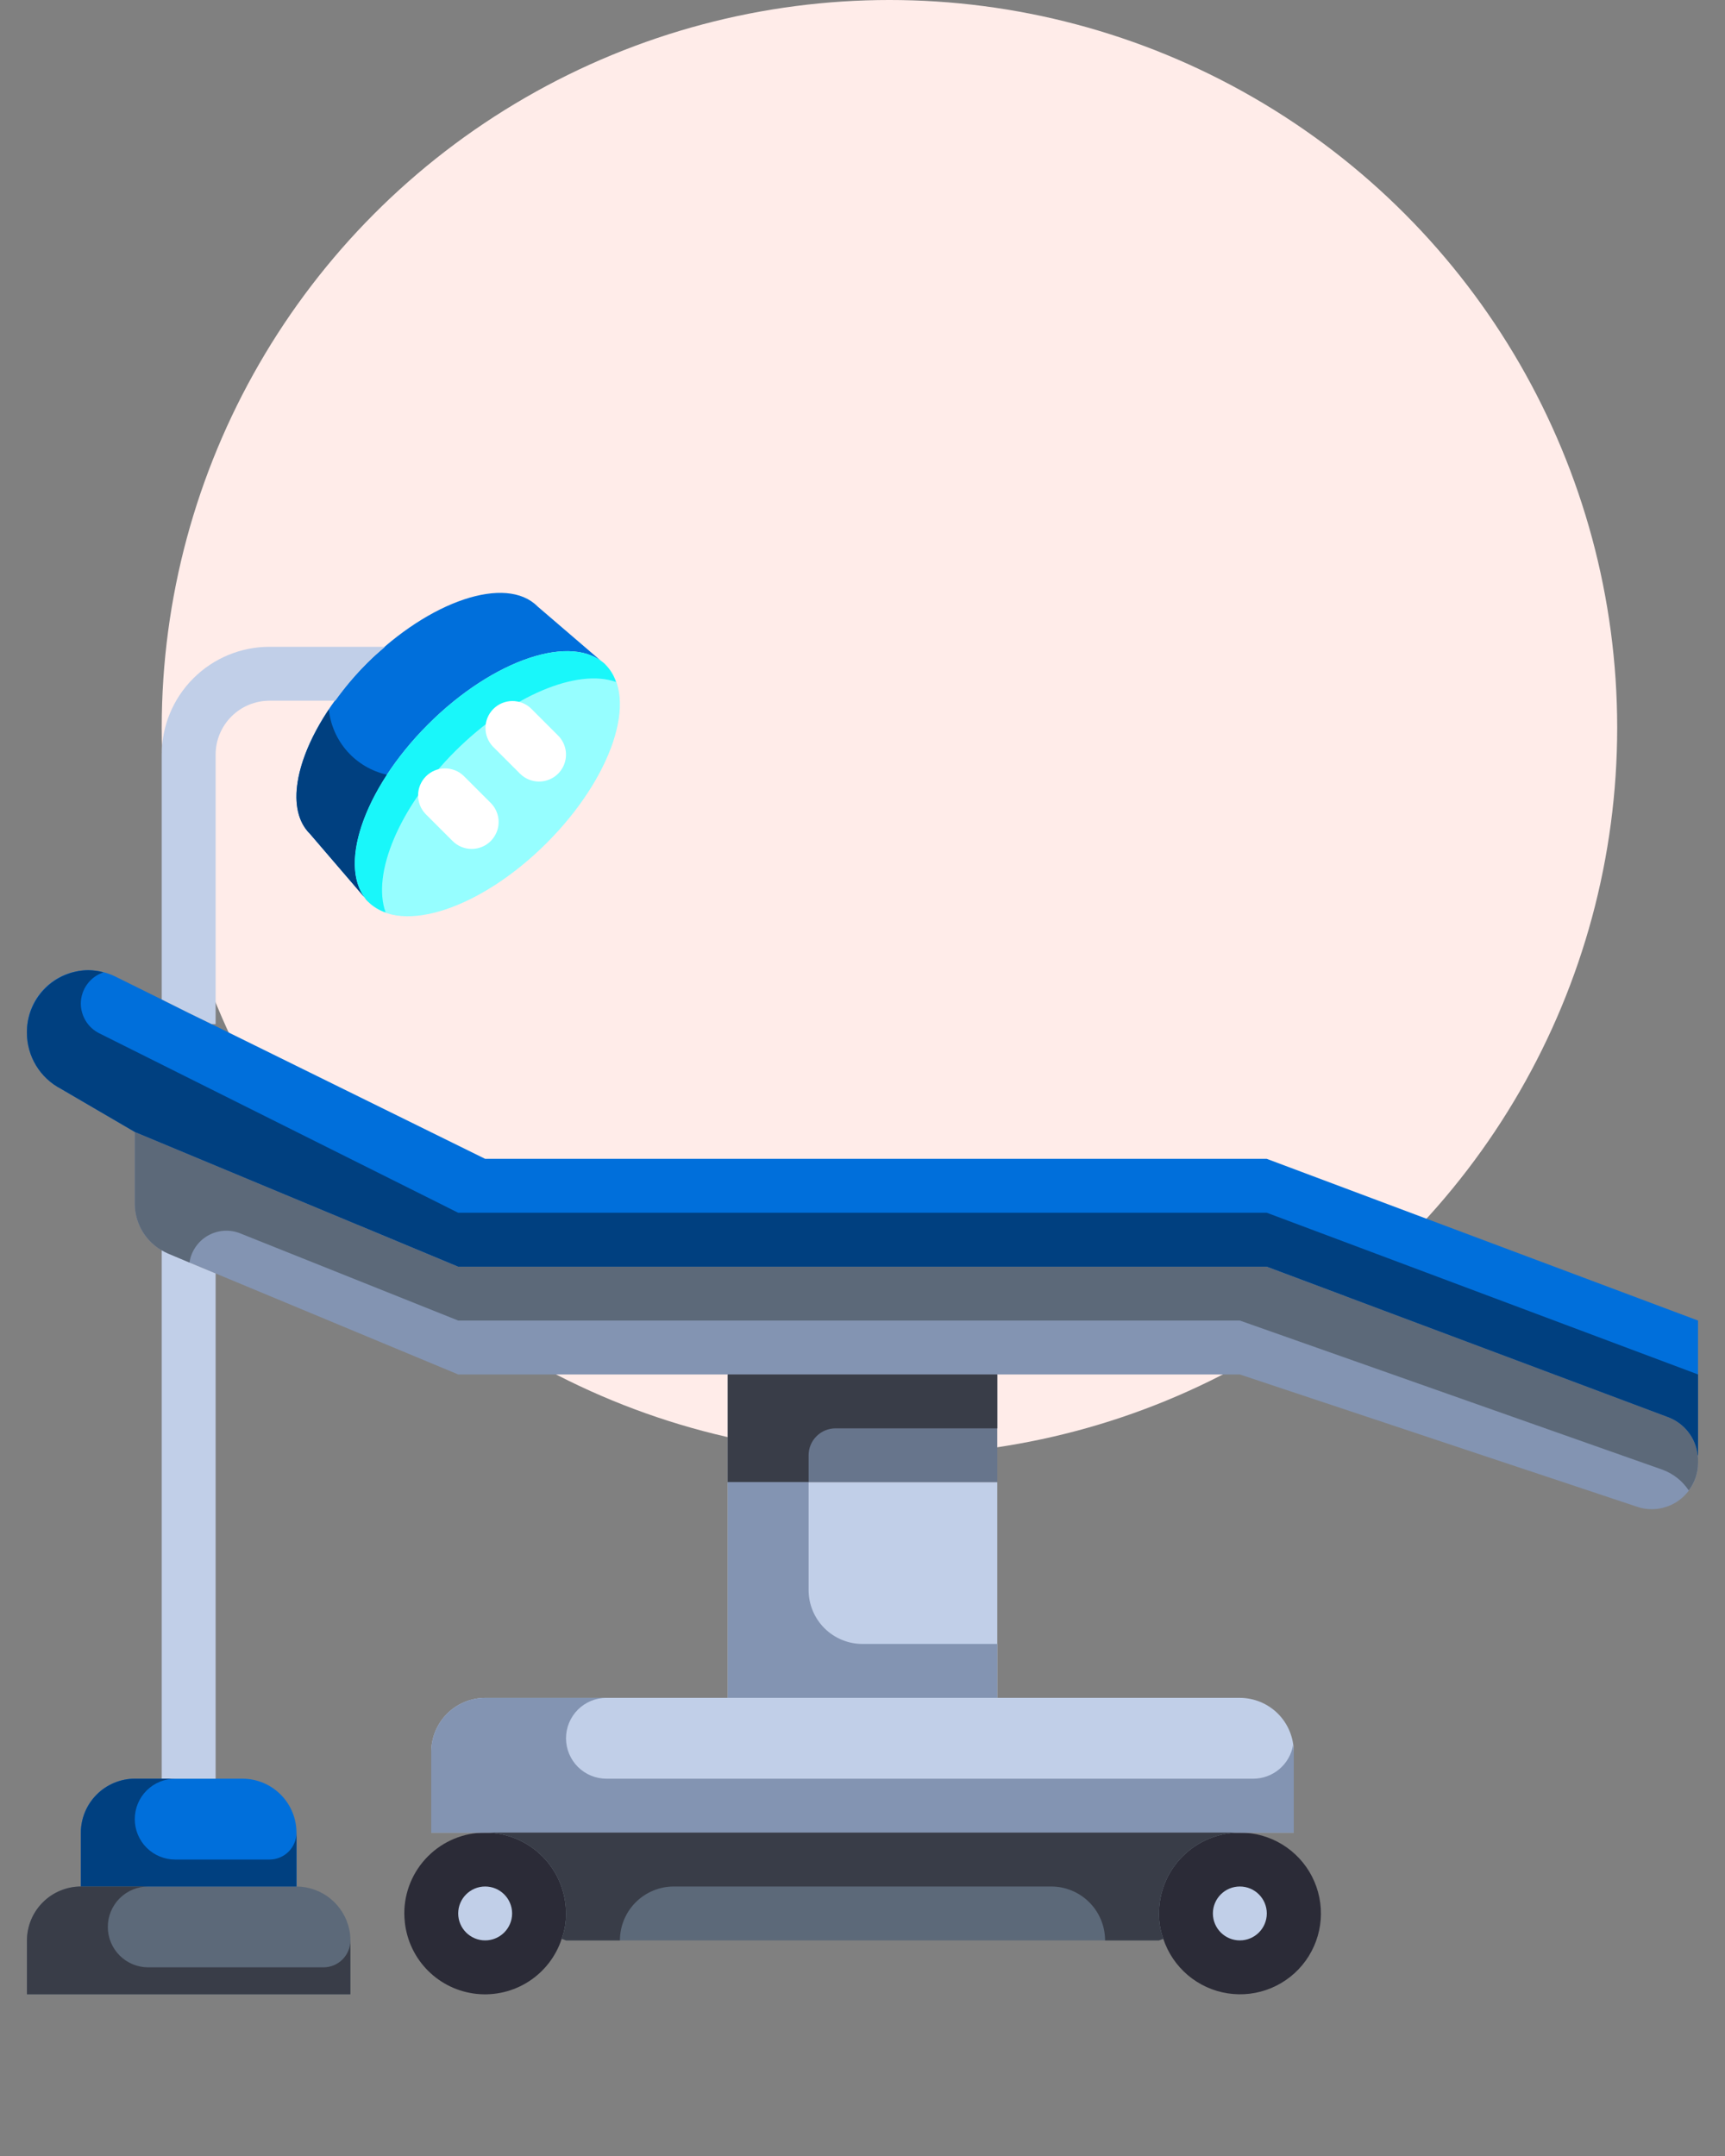 <svg width="64" height="80" viewBox="0 0 64 80" fill="none" xmlns="http://www.w3.org/2000/svg">
<rect x="0" y="0" width="64" height="80" fill="#808080" stroke="none"/>
<circle cx="33" cy="27" r="27" fill="#FFECE9"/>
<path d="M22.481 24.681C23.691 25.901 22.711 28.851 20.281 31.281C17.851 33.711 14.9 34.691 13.681 33.481C12.462 32.271 13.451 29.311 15.881 26.881C18.311 24.451 21.271 23.471 22.481 24.681V24.681Z" fill="#96FEFF"/>
<path d="M19.941 22.5L22.481 24.68C21.271 23.47 18.311 24.45 15.881 26.88C13.451 29.31 12.471 32.27 13.681 33.48L11.501 30.94C10.331 29.78 11.281 26.94 13.611 24.61C15.941 22.28 18.781 21.331 19.941 22.5V22.5Z" fill="#006FDB"/>
<path d="M11 68V70H3V68C3.002 67.47 3.213 66.962 3.588 66.588C3.962 66.213 4.47 66.002 5 66H9C9.53 66.002 10.038 66.213 10.412 66.588C10.787 66.962 10.998 67.47 11 68V68Z" fill="#006FDB"/>
<path d="M11 70C11.46 70.002 11.906 70.163 12.263 70.454C12.619 70.745 12.865 71.15 12.96 71.6C12.989 71.731 13.002 71.866 13 72V74H1V72C1.002 71.47 1.213 70.962 1.588 70.588C1.962 70.213 2.47 70.002 3 70H11Z" fill="#5C6979"/>
<path d="M21 71C21.004 71.32 20.95 71.639 20.84 71.94C20.627 72.59 20.198 73.148 19.623 73.52C19.049 73.892 18.364 74.056 17.684 73.985C17.003 73.914 16.367 73.611 15.883 73.128C15.398 72.645 15.094 72.01 15.02 71.33C15.01 71.22 15 71.11 15 71C15 70.204 15.316 69.441 15.879 68.879C16.441 68.316 17.204 68 18 68C18.796 68 19.559 68.316 20.121 68.879C20.684 69.441 21 70.204 21 71Z" fill="#2B2B37"/>
<path d="M45.999 68C46.552 67.998 47.095 68.15 47.568 68.437C48.04 68.725 48.424 69.137 48.677 69.629C48.929 70.121 49.041 70.673 49 71.225C48.958 71.776 48.765 72.305 48.442 72.754C48.118 73.203 47.677 73.553 47.167 73.767C46.657 73.981 46.098 74.049 45.551 73.965C45.005 73.881 44.492 73.647 44.07 73.29C43.648 72.932 43.333 72.465 43.159 71.94C43.05 71.639 42.995 71.32 42.999 71C42.999 70.204 43.315 69.441 43.878 68.879C44.441 68.316 45.204 68 45.999 68Z" fill="#2B2B37"/>
<path d="M43 71C42.996 71.32 43.05 71.639 43.16 71.94L43 72H21L20.84 71.94C20.95 71.639 21.004 71.32 21 71C21 70.204 20.684 69.441 20.121 68.879C19.559 68.316 18.796 68 18 68H46C45.204 68 44.441 68.316 43.879 68.879C43.316 69.441 43 70.204 43 71Z" fill="#5C6979"/>
<path d="M48 65V68H16V65C16.002 64.47 16.213 63.962 16.587 63.587C16.962 63.213 17.47 63.002 18 63H46C46.53 63.002 47.038 63.213 47.413 63.587C47.787 63.962 47.998 64.47 48 65Z" fill="#C1CFE8"/>
<path d="M62.99 54C62.998 54.063 63.002 54.127 63 54.19V54.28C63 54.736 62.819 55.174 62.496 55.496C62.174 55.819 61.736 56 61.28 56C61.096 56.001 60.913 55.971 60.74 55.91L46 51H17L7.06 46.861L6.23 46.511C5.867 46.359 5.557 46.103 5.338 45.776C5.12 45.449 5.002 45.065 5 44.671V42L17 47H47L61.88 52.58C62.179 52.69 62.441 52.881 62.638 53.132C62.834 53.383 62.956 53.683 62.99 54V54Z" fill="#8394B2"/>
<path d="M62.999 49V54H62.989C62.955 53.683 62.833 53.383 62.637 53.132C62.441 52.881 62.178 52.69 61.88 52.58L46.999 47H17L4.999 42L2.259 40.4C1.879 40.202 1.561 39.903 1.339 39.537C1.117 39.17 0.999 38.75 0.999 38.321C0.992 37.933 1.083 37.55 1.265 37.208C1.447 36.866 1.714 36.576 2.039 36.365C2.365 36.155 2.739 36.031 3.126 36.006C3.512 35.981 3.899 36.055 4.249 36.221L6.999 37.581L18 43H46.999L62.999 49Z" fill="#006FDB"/>
<path d="M27 51H37V55H27V51Z" fill="#67758C"/>
<path d="M27 55H37V63H27V55Z" fill="#C1CFE8"/>
<path d="M7.851 38H8V28C8 27.47 8.211 26.961 8.586 26.586C8.961 26.211 9.47 26 10 26H12.44C12.792 25.507 13.184 25.042 13.61 24.611C13.83 24.391 14.058 24.195 14.286 24H10C8.939 24 7.922 24.421 7.172 25.172C6.421 25.922 6 26.939 6 28V37.086L7 37.586L7.851 38Z" fill="#C1CFE8"/>
<path d="M8 47.252L7.06 46.861L6.23 46.511C6.15 46.469 6.074 46.423 6 46.371V66H8V47.252Z" fill="#C1CFE8"/>
<path d="M63 54.19C63.002 54.127 62.998 54.063 62.99 54C62.956 53.683 62.834 53.383 62.638 53.132C62.441 52.881 62.179 52.69 61.88 52.58L47 47H17L5 42V44.67C5.002 45.063 5.12 45.448 5.338 45.775C5.557 46.102 5.867 46.358 6.23 46.51L7.03 46.846C7.061 46.64 7.138 46.443 7.256 46.271C7.373 46.099 7.528 45.955 7.709 45.851C7.89 45.747 8.091 45.685 8.299 45.67C8.507 45.655 8.716 45.687 8.91 45.764L17 49H46L61.666 54.529C62.071 54.674 62.418 54.946 62.655 55.304C62.878 55.009 62.999 54.65 63 54.28V54.19Z" fill="#5C6979"/>
<path d="M37 51H27V55H30V54C30 53.735 30.105 53.48 30.293 53.293C30.48 53.105 30.735 53 31 53H37V51Z" fill="#393D48"/>
<path d="M30 55V59C30 59.53 30.211 60.039 30.586 60.414C30.961 60.789 31.47 61 32 61H37V63H27V55H30Z" fill="#8394B2"/>
<path d="M46.5 66H22.5C22.102 66 21.721 65.842 21.439 65.561C21.158 65.279 21 64.898 21 64.5C21 64.102 21.158 63.721 21.439 63.439C21.721 63.158 22.102 63 22.5 63H18C17.47 63.002 16.962 63.213 16.587 63.587C16.213 63.962 16.002 64.47 16 65V68H48V65C47.997 64.917 47.988 64.833 47.975 64.751C47.916 65.1 47.735 65.416 47.465 65.645C47.196 65.873 46.854 65.999 46.5 66V66Z" fill="#8394B2"/>
<path d="M46 68H18C18.796 68 19.559 68.316 20.121 68.879C20.684 69.441 21 70.204 21 71C21.004 71.32 20.95 71.639 20.84 71.94L21 72H23C23 71.47 23.211 70.961 23.586 70.586C23.961 70.211 24.47 70 25 70H39C39.53 70 40.039 70.211 40.414 70.586C40.789 70.961 41 71.47 41 72H43L43.16 71.94C43.05 71.639 42.996 71.32 43 71C43 70.204 43.316 69.441 43.879 68.879C44.441 68.316 45.204 68 46 68Z" fill="#393D48"/>
<path d="M46 72C46.552 72 47 71.552 47 71C47 70.448 46.552 70 46 70C45.448 70 45 70.448 45 71C45 71.552 45.448 72 46 72Z" fill="#C1CFE8"/>
<path d="M18 72C18.552 72 19 71.552 19 71C19 70.448 18.552 70 18 70C17.448 70 17 70.448 17 71C17 71.552 17.448 72 18 72Z" fill="#C1CFE8"/>
<path d="M16.999 45L3.682 38.341C3.477 38.238 3.304 38.081 3.184 37.886C3.063 37.69 2.999 37.465 2.999 37.236C3 36.98 3.082 36.73 3.233 36.523C3.383 36.315 3.596 36.16 3.839 36.08C3.657 36.03 3.468 36.003 3.279 36C2.977 36.003 2.679 36.065 2.4 36.183C2.122 36.301 1.87 36.472 1.659 36.688C1.447 36.903 1.28 37.158 1.167 37.438C1.053 37.718 0.996 38.018 0.999 38.32C0.999 38.749 1.116 39.169 1.338 39.536C1.56 39.903 1.879 40.202 2.259 40.4L4.999 42L16.999 47H46.999L61.879 52.58C62.178 52.69 62.441 52.881 62.637 53.132C62.833 53.383 62.955 53.683 62.989 54H62.999V51L46.999 45H16.999Z" fill="#004080"/>
<path d="M10 69H6.5C6.102 69 5.721 68.842 5.439 68.561C5.158 68.279 5 67.898 5 67.5C5 67.102 5.158 66.721 5.439 66.439C5.721 66.158 6.102 66 6.5 66H5C4.47 66.002 3.962 66.213 3.588 66.588C3.213 66.962 3.002 67.47 3 68V70H11V68C11 68.265 10.895 68.52 10.707 68.707C10.52 68.895 10.265 69 10 69Z" fill="#004080"/>
<path d="M12 73H5.5C5.102 73 4.721 72.842 4.439 72.561C4.158 72.279 4 71.898 4 71.5C4 71.102 4.158 70.721 4.439 70.439C4.721 70.158 5.102 70 5.5 70H3C2.47 70.002 1.962 70.213 1.588 70.588C1.213 70.962 1.002 71.47 1 72V74H13V72C13 72.265 12.895 72.52 12.707 72.707C12.52 72.895 12.265 73 12 73Z" fill="#393D48"/>
<path d="M12.2 26.324C10.953 28.193 10.6 30.056 11.5 30.941L13.68 33.481C12.769 32.57 13.101 30.668 14.356 28.746C13.788 28.62 13.274 28.318 12.887 27.883C12.5 27.448 12.26 26.903 12.2 26.324V26.324Z" fill="#004080"/>
<path d="M16.88 27.881C18.964 25.8 21.429 24.792 22.854 25.306C22.778 25.073 22.65 24.859 22.481 24.681C21.271 23.471 18.311 24.451 15.881 26.881C13.451 29.311 12.471 32.271 13.681 33.481C13.86 33.65 14.074 33.778 14.307 33.855C13.791 32.429 14.799 29.964 16.88 27.881V27.881Z" fill="#19F7FA"/>
<path d="M19.999 29C19.734 29 19.48 28.895 19.292 28.707L18.292 27.707C18.11 27.519 18.009 27.266 18.012 27.004C18.014 26.742 18.119 26.491 18.305 26.305C18.49 26.12 18.741 26.015 19.003 26.012C19.265 26.01 19.518 26.111 19.706 26.293L20.706 27.293C20.846 27.433 20.941 27.611 20.98 27.805C21.019 27.999 20.999 28.2 20.923 28.383C20.847 28.566 20.719 28.722 20.555 28.832C20.39 28.941 20.197 29 19.999 29V29Z" fill="white"/>
<path d="M17.499 31.5C17.234 31.5 16.98 31.395 16.792 31.207L15.792 30.207C15.61 30.019 15.509 29.766 15.512 29.504C15.514 29.242 15.619 28.991 15.805 28.805C15.99 28.62 16.241 28.515 16.503 28.512C16.765 28.51 17.018 28.611 17.206 28.793L18.206 29.793C18.346 29.933 18.441 30.111 18.48 30.305C18.519 30.499 18.499 30.7 18.423 30.883C18.347 31.066 18.219 31.222 18.055 31.332C17.89 31.441 17.697 31.5 17.499 31.5V31.5Z" fill="white"/>
</svg>
